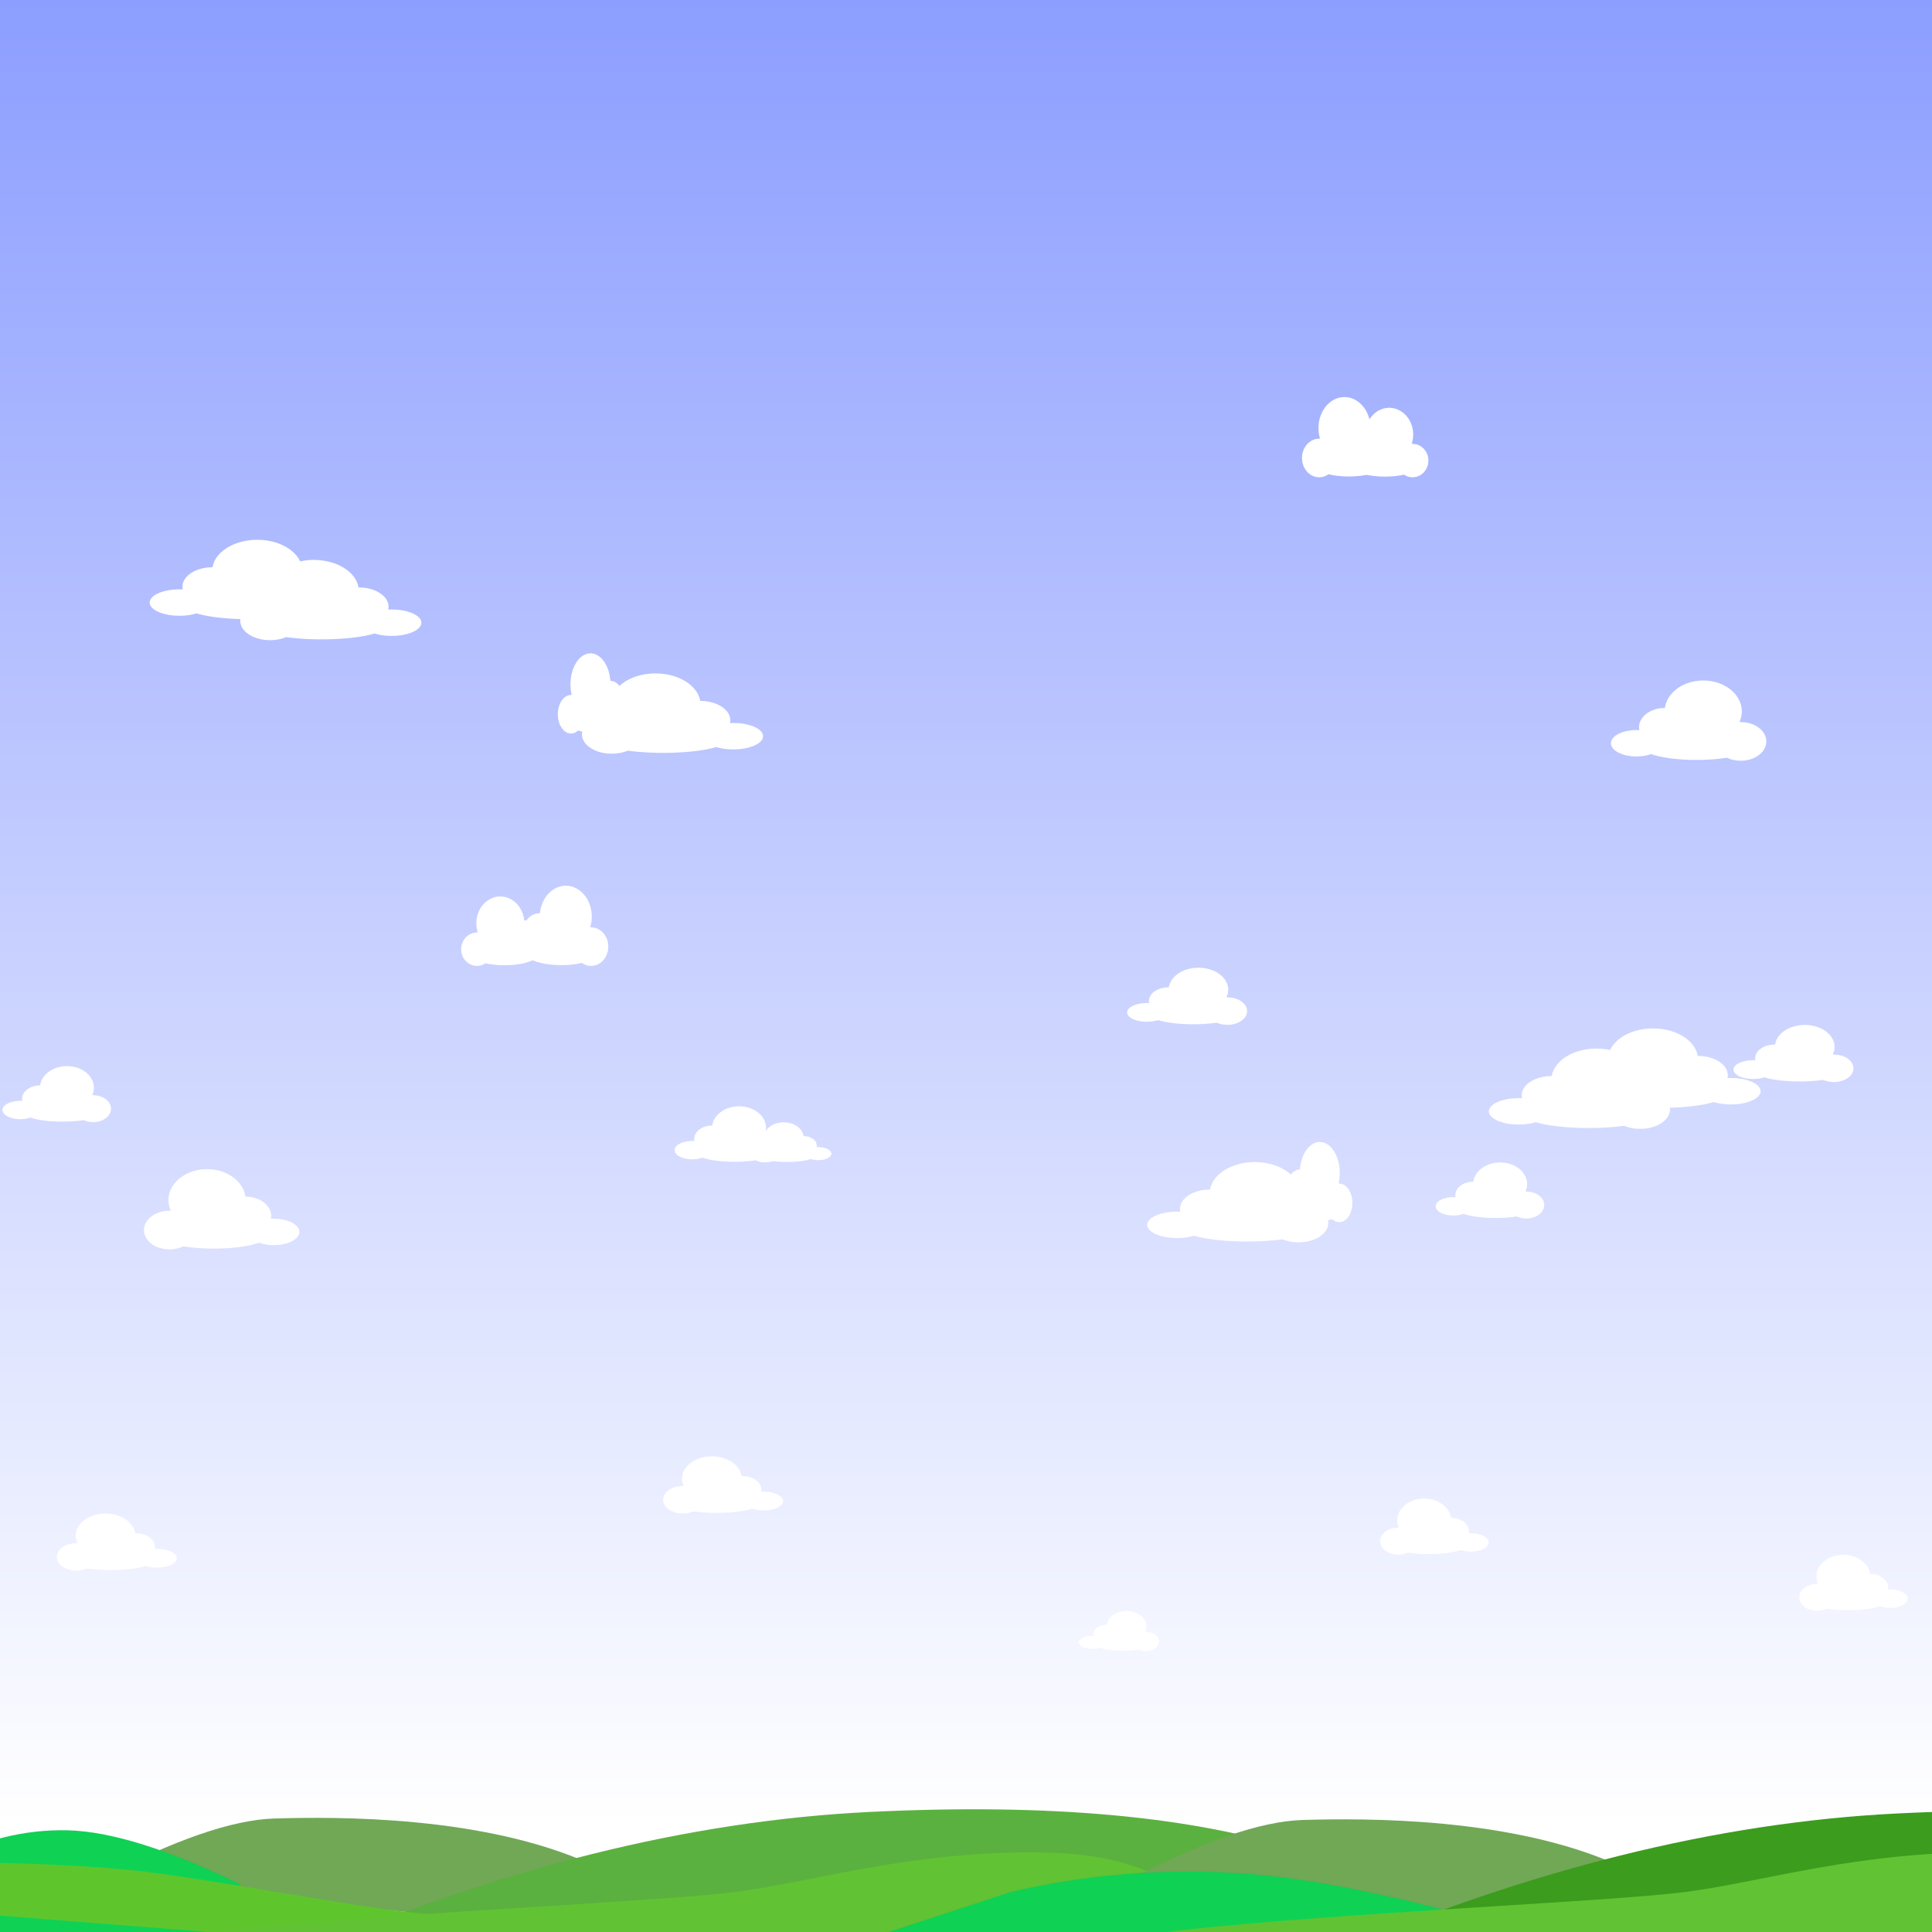 <?xml version="1.0" encoding="UTF-8" standalone="no"?>
<!DOCTYPE svg PUBLIC "-//W3C//DTD SVG 1.1//EN" "http://www.w3.org/Graphics/SVG/1.1/DTD/svg11.dtd">
<svg version="1.1" xmlns="http://www.w3.org/2000/svg" xmlns:xlink="http://www.w3.org/1999/xlink" preserveAspectRatio="xMidYMid meet" viewBox="0 0 640 640" width="640" height="640"><rect x="0" y="0" width="640" height="640" fill="#333333" stroke="none"/><defs><path d="M0 0L640 0L640 640L0 640L0 0Z" id="acDVHGiII5"></path><linearGradient id="gradientb1eXuZZUL" gradientUnits="userSpaceOnUse" x1="320" y1="0" x2="320" y2="604.75"><stop style="stop-color: #8c9eff;stop-opacity: 1" offset="0%"></stop><stop style="stop-color: #ffffff;stop-opacity: 1" offset="100%"></stop></linearGradient><path d="M175.88 637.81C212.61 634.88 219.19 628.1 195.6 617.46C160.23 601.49 111.9 601.77 90.92 602.4C76.94 602.82 57.64 609.5 33.01 622.44L175.88 637.81Z" id="b1KOYlsQnY"></path><path d="M-56.73 642.07L83.51 658.03L79.34 624.09C55.68 612.61 36.73 606.69 22.49 606.32C8.25 605.96 -5.92 609.47 -20.03 616.84L-56.73 642.07Z" id="bnwJTkwPN"></path><path d="M395.51 642.19L431.63 613.48C395.82 601.7 347.98 597.29 288.1 600.23C228.21 603.17 165.25 618.88 99.19 647.34L395.51 642.19Z" id="amixO4nOy"></path><path d="M-22.96 630.96C-24.27 629.58 -21.63 630.38 -15.04 633.39L182.55 648.89L184.17 632.07C172.91 634.13 160.45 634.93 146.79 634.45C126.3 633.74 68.65 621.92 42.21 619.38C24.58 617.69 3.02 616.88 -22.48 616.95L-21.43 606.04C-21.14 624.04 -21.65 632.34 -22.96 630.96Z" id="bn1m7Trjs"></path><path d="M228.6 657.09C91.59 649.24 40.89 643.35 76.49 639.43C129.89 633.54 218.13 630.02 243.71 626.75C269.3 623.48 302 612.93 346.04 613.67C375.4 614.16 395.26 623.72 405.62 642.37L228.6 657.09Z" id="hehl9x8y2"></path><path d="M516.52 638.3C553.25 635.38 559.82 628.59 536.24 617.95C500.87 601.98 452.53 602.27 431.56 602.89C417.57 603.31 398.27 609.99 373.64 622.93L516.52 638.3Z" id="a4ifZU8lme"></path><path d="M269.62 648.1L533.15 680.05L521.56 645.15C476.11 630.84 440.08 622.7 413.46 620.74C386.84 618.77 360.78 620.73 335.29 626.63L269.62 648.1Z" id="b2tet5xvT8"></path><path d="M736.15 642.68L772.26 613.97C736.46 602.19 688.61 597.78 628.73 600.72C568.85 603.67 505.88 619.37 439.82 647.83L736.15 642.68Z" id="a1UPRXrfCy"></path><path d="M543.13 657.09C406.12 649.24 355.41 643.35 391.01 639.43C444.41 633.54 532.66 630.02 558.24 626.75C583.82 623.48 616.52 612.93 660.56 613.67C689.92 614.16 709.78 623.72 720.14 642.37L543.13 657.09Z" id="a5rgowpzzs"></path><path d="M38.07 501.75L39.49 502.19L40.79 502.79L41.94 503.52L42.93 504.37L43.74 505.33L44.34 506.37L44.71 507.5L44.75 507.87L44.84 507.86L46.34 507.98L47.72 508.33L48.94 508.86L49.95 509.57L50.73 510.42L51.22 511.38L51.39 512.43L51.28 513.12L52.05 513.07L53.79 513.18L55.36 513.49L56.68 513.98L57.71 514.61L58.37 515.36L58.6 516.19L58.37 517.02L57.71 517.77L56.68 518.4L55.36 518.89L53.79 519.2L52.05 519.32L50.31 519.2L48.74 518.89L48.32 518.73L47.25 519.05L45.87 519.36L44.3 519.62L42.57 519.83L40.71 519.99L38.73 520.09L36.65 520.12L34.58 520.09L32.6 519.99L30.74 519.83L29.01 519.62L28.83 519.59L28.22 519.86L26.84 520.21L25.34 520.33L23.83 520.21L22.45 519.86L21.24 519.32L20.22 518.62L19.45 517.77L18.95 516.8L18.78 515.76L18.95 514.71L19.45 513.75L20.22 512.9L21.24 512.19L22.45 511.65L23.83 511.31L25.34 511.19L25.69 511.22L25.56 510.99L25.19 509.87L25.06 508.68L25.19 507.5L25.56 506.37L26.16 505.33L26.97 504.37L27.96 503.52L29.11 502.79L30.41 502.19L31.82 501.75L33.35 501.47L34.95 501.38L36.55 501.47L38.07 501.75Z" id="acmhyNZfHV"></path><path d="M238.93 482.8L240.34 483.24L241.64 483.84L242.79 484.57L243.78 485.42L244.59 486.38L245.19 487.42L245.56 488.55L245.6 488.92L245.69 488.91L247.19 489.03L248.57 489.37L249.79 489.91L250.8 490.62L251.58 491.47L252.07 492.43L252.25 493.48L252.13 494.17L252.9 494.12L254.64 494.23L256.21 494.54L257.53 495.03L258.56 495.66L259.22 496.41L259.45 497.24L259.22 498.07L258.56 498.82L257.53 499.45L256.21 499.94L254.64 500.25L252.9 500.36L251.16 500.25L249.59 499.94L249.17 499.78L248.1 500.1L246.72 500.41L245.15 500.67L243.42 500.88L241.56 501.04L239.58 501.14L237.51 501.17L235.43 501.14L233.45 501.04L231.59 500.88L229.86 500.67L229.68 500.64L229.07 500.91L227.69 501.26L226.19 501.38L224.68 501.26L223.3 500.91L222.09 500.37L221.07 499.66L220.3 498.82L219.81 497.85L219.63 496.81L219.81 495.76L220.3 494.8L221.07 493.95L222.09 493.24L223.3 492.7L224.68 492.36L226.19 492.24L226.54 492.27L226.41 492.04L226.04 490.92L225.91 489.73L226.04 488.55L226.41 487.42L227.01 486.38L227.82 485.42L228.81 484.57L229.96 483.84L231.26 483.24L232.68 482.8L234.2 482.52L235.8 482.43L237.4 482.52L238.93 482.8Z" id="gXVMufbcZ"></path><path d="M71.52 387.56L72.9 387.89L74.21 388.33L75.44 388.89L76.59 389.54L77.63 390.29L78.57 391.13L79.39 392.05L80.08 393.04L80.64 394.09L81.04 395.19L81.3 396.35L81.3 396.4L81.38 396.39L82.91 396.49L84.34 396.79L85.66 397.27L86.84 397.9L87.87 398.67L88.7 399.57L89.33 400.57L89.73 401.65L89.86 402.81L89.75 403.75L90.71 403.7L92.42 403.79L94.01 404.05L95.45 404.45L96.71 404.99L97.74 405.64L98.52 406.38L99.02 407.2L99.19 408.09L99.02 408.97L98.52 409.8L97.74 410.54L96.71 411.19L95.45 411.73L94.01 412.13L92.42 412.39L90.71 412.48L89 412.39L87.41 412.13L85.97 411.73L85.84 411.67L85.45 411.81L84.28 412.16L82.96 412.48L81.52 412.76L79.96 413.01L78.29 413.22L76.53 413.39L74.69 413.51L72.77 413.59L70.79 413.61L68.81 413.59L66.9 413.51L65.05 413.39L63.29 413.22L61.62 413.01L60.71 412.87L60.42 413.02L59.1 413.49L57.67 413.79L56.15 413.9L54.62 413.79L53.19 413.49L51.87 413.02L50.68 412.39L49.66 411.61L48.82 410.72L48.2 409.72L47.8 408.63L47.67 407.48L47.8 406.33L48.2 405.24L48.82 404.24L49.66 403.35L50.68 402.57L51.87 401.94L53.19 401.47L54.62 401.17L56.15 401.06L56.58 401.09L56.53 401L56.13 399.9L55.87 398.74L55.79 397.55L55.87 396.35L56.13 395.19L56.53 394.09L57.09 393.04L57.78 392.05L58.6 391.13L59.54 390.29L60.58 389.54L61.73 388.89L62.96 388.33L64.27 387.89L65.65 387.56L67.09 387.36L68.59 387.29L70.08 387.36L71.52 387.56Z" id="aCHhF49z"></path><path d="M418.86 385.18L420.37 385.47L421.81 385.86L423.18 386.35L424.46 386.93L425.65 387.59L426.73 388.33L427.69 389.15L428.53 390.03L429.24 390.97L429.81 391.96L430.23 393.01L430.48 394.09L430.57 395.21L430.48 396.32L430.23 397.4L429.81 398.45L429.64 398.75L430.15 398.72L431.75 398.81L433.27 399.05L434.69 399.44L435.99 399.96L437.14 400.6L438.13 401.35L438.93 402.19L439.53 403.11L439.9 404.1L440.03 405.14L439.9 406.18L439.53 407.17L438.93 408.09L438.13 408.93L437.14 409.68L435.99 410.32L434.69 410.84L433.27 411.23L431.75 411.47L430.15 411.56L428.55 411.47L427.03 411.23L425.61 410.84L424.84 410.53L424.32 410.6L422.64 410.8L420.88 410.96L419.03 411.1L417.11 411.19L415.13 411.25L413.09 411.27L411.05 411.25L409.07 411.19L407.15 411.1L405.3 410.96L403.53 410.8L401.86 410.6L400.28 410.38L398.81 410.12L397.46 409.84L396.23 409.54L395.53 409.33L394.86 409.54L393.33 409.86L391.65 410.06L389.88 410.14L388.1 410.06L386.43 409.86L384.89 409.54L383.51 409.1L382.32 408.57L381.35 407.96L380.62 407.28L380.16 406.54L380 405.75L380.16 404.96L380.62 404.22L381.35 403.53L382.32 402.92L383.51 402.39L384.89 401.96L386.43 401.64L388.1 401.43L389.88 401.36L390.98 401.41L390.87 400.47L391 399.43L391.37 398.44L391.97 397.52L392.77 396.68L393.76 395.93L394.91 395.29L396.21 394.77L397.63 394.38L399.15 394.13L400.75 394.05L400.84 394.06L401.09 393.01L401.51 391.96L402.08 390.97L402.78 390.03L403.63 389.15L404.59 388.33L405.67 387.59L406.85 386.93L408.14 386.35L409.5 385.86L410.95 385.47L412.46 385.18L414.03 385.01L415.66 384.95L417.28 385.01L418.86 385.18Z" id="aadtDfsH3"></path><path d="M189.92 293.83L191.06 294.35L192.12 295.04L193.08 295.91L193.93 296.92L194.66 298.07L195.25 299.33L195.68 300.69L195.96 302.13L196.05 303.65L195.96 305.16L195.68 306.61L195.49 307.21L195.81 307.17L197.12 307.34L198.32 307.82L199.38 308.58L200.26 309.57L200.94 310.76L201.37 312.11L201.52 313.58L201.37 315.05L200.94 316.4L200.26 317.6L199.38 318.59L198.32 319.35L197.12 319.83L195.81 320L194.5 319.83L193.3 319.35L192.76 318.97L192.61 319.01L191.1 319.31L189.48 319.53L187.75 319.67L185.94 319.71L184.14 319.67L182.41 319.53L180.79 319.31L179.28 319.01L177.92 318.64L176.71 318.21L175.78 317.76L175.41 317.98L174.05 318.42L172.53 318.58L171.01 318.42L169.65 317.98L168.49 317.29L167.6 316.41L167.02 315.36L166.82 314.19L167.02 313.03L167.6 311.98L168.49 311.09L169.65 310.4L171.01 309.96L172.53 309.8L173.2 309.87L173.1 308.91L173.25 307.44L173.68 306.09L174.36 304.9L175.24 303.91L176.3 303.15L177.5 302.66L178.81 302.49L178.88 302.5L178.9 302.13L179.18 300.69L179.61 299.33L180.2 298.07L180.93 296.92L181.78 295.91L182.74 295.04L183.8 294.35L184.94 293.83L186.16 293.5L187.43 293.39L188.7 293.5L189.92 293.83Z" id="b13c30Cmwe"></path><path d="M439.29 378.8L440.24 379.43L441.11 380.26L441.88 381.29L442.54 382.48L443.08 383.83L443.49 385.3L443.74 386.88L443.82 388.54L443.74 390.2L443.49 391.78L443.4 392.1L443.64 392.06L444.81 392.29L445.86 392.93L446.75 393.94L447.43 395.24L447.88 396.77L448.03 398.47L447.88 400.18L447.43 401.71L446.75 403.01L445.86 404.01L444.81 404.66L443.64 404.89L442.47 404.66L441.42 404.01L441.29 403.86L439.71 404.26L437.95 404.51L436.05 404.6L434.15 404.51L432.39 404.26L430.79 403.85L429.39 403.32L428.24 402.67L428.24 402.67L427.11 403.24L425.73 403.47L424.34 403.24L423.13 402.62L422.18 401.67L421.56 400.47L421.33 399.08L421.56 397.7L422.18 396.49L423.13 395.54L424.34 394.92L425.73 394.69L426.26 394.78L426.17 393.8L426.32 392.1L426.77 390.56L427.45 389.26L428.34 388.26L429.39 387.61L430.56 387.38L430.62 387.4L430.65 386.88L430.9 385.3L431.3 383.83L431.84 382.48L432.5 381.29L433.28 380.26L434.15 379.43L435.1 378.8L436.12 378.41L437.19 378.28L438.27 378.41L439.29 378.8Z" id="l1CTl0wDcv"></path><path d="M532.05 347.58L533.56 347.87L535.01 348.26L536.37 348.75L537.65 349.32L538.84 349.99L539.92 350.73L540.88 351.55L541.72 352.43L542.43 353.37L543 354.36L543.42 355.4L543.67 356.49L543.76 357.6L543.67 358.72L543.42 359.8L543 360.84L542.83 361.15L543.34 361.12L544.95 361.2L546.47 361.45L547.88 361.84L549.18 362.36L550.33 363L551.32 363.75L552.12 364.59L552.72 365.51L553.1 366.5L553.22 367.54L553.1 368.58L552.72 369.56L552.12 370.48L551.32 371.33L550.33 372.07L549.18 372.71L547.88 373.24L546.47 373.63L544.95 373.87L543.34 373.95L541.74 373.87L540.22 373.63L538.81 373.24L538.03 372.93L537.51 373L535.83 373.2L534.07 373.36L532.22 373.49L530.3 373.59L528.32 373.65L526.28 373.67L524.24 373.65L522.26 373.59L520.34 373.49L518.49 373.36L516.73 373.2L515.05 373L513.47 372.77L512 372.52L510.65 372.24L509.43 371.93L508.72 371.72L508.06 371.93L506.52 372.26L504.85 372.46L503.07 372.53L501.3 372.46L499.62 372.26L498.09 371.93L496.71 371.5L495.51 370.97L494.54 370.36L493.81 369.68L493.35 368.93L493.19 368.15L493.35 367.36L493.81 366.61L494.54 365.93L495.51 365.32L496.71 364.79L498.09 364.36L499.62 364.03L501.3 363.83L503.07 363.76L504.18 363.8L504.06 362.86L504.19 361.82L504.56 360.84L505.16 359.92L505.97 359.08L506.95 358.33L508.11 357.69L509.4 357.16L510.82 356.78L512.34 356.53L513.94 356.45L514.03 356.45L514.28 355.4L514.7 354.36L515.27 353.37L515.98 352.43L516.82 351.55L517.78 350.73L518.86 349.99L520.05 349.32L521.33 348.75L522.69 348.26L524.14 347.87L525.65 347.58L527.23 347.4L528.85 347.34L530.47 347.4L532.05 347.58Z" id="a1wpzfCNSF"></path><path d="M550.78 340.91L552.29 341.2L553.74 341.59L555.11 342.08L556.39 342.66L557.57 343.32L558.65 344.06L559.61 344.88L560.46 345.76L561.17 346.7L561.73 347.69L562.15 348.74L562.4 349.79L562.49 349.78L564.1 349.87L565.62 350.11L567.03 350.5L568.33 351.02L569.48 351.66L570.47 352.41L571.27 353.25L571.87 354.17L572.24 355.16L572.37 356.2L572.26 357.14L573.36 357.09L575.14 357.16L576.81 357.37L578.35 357.69L579.73 358.12L580.92 358.65L581.89 359.26L582.62 359.95L583.08 360.69L583.24 361.48L583.08 362.27L582.62 363.01L581.89 363.69L580.92 364.3L579.73 364.83L578.35 365.27L576.81 365.59L575.14 365.8L573.36 365.87L571.59 365.8L569.92 365.59L568.38 365.27L567.71 365.06L567.01 365.27L565.78 365.57L564.43 365.85L562.96 366.11L561.38 366.33L559.71 366.53L557.94 366.69L556.09 366.83L554.17 366.92L552.19 366.98L550.15 367L548.11 366.98L546.13 366.92L544.21 366.83L542.36 366.69L540.6 366.53L538.92 366.33L538.4 366.26L537.63 366.57L536.21 366.96L534.69 367.2L533.09 367.29L531.49 367.2L529.97 366.96L528.55 366.57L527.25 366.05L526.1 365.41L525.11 364.66L524.31 363.82L523.71 362.9L523.34 361.91L523.21 360.87L523.34 359.83L523.71 358.84L524.31 357.92L525.11 357.08L526.1 356.33L527.25 355.69L528.55 355.17L529.97 354.78L531.49 354.54L533.09 354.45L533.61 354.48L533.43 354.18L533.02 353.14L532.76 352.05L532.67 350.94L532.76 349.82L533.02 348.74L533.43 347.69L534 346.7L534.71 345.76L535.55 344.88L536.51 344.06L537.59 343.32L538.78 342.66L540.06 342.08L541.43 341.59L542.87 341.2L544.39 340.91L545.96 340.74L547.58 340.68L549.21 340.74L550.78 340.91Z" id="gEmcSYDIH"></path><path d="M613.46 515.39L614.74 515.82L615.91 516.41L616.96 517.13L617.85 517.96L618.58 518.9L619.12 519.93L619.46 521.03L619.5 521.4L619.58 521.39L621.16 521.55L622.57 522L623.77 522.7L624.7 523.61L625.3 524.68L625.51 525.88L625.39 526.56L626.1 526.5L627.98 526.66L629.6 527.09L630.89 527.76L631.73 528.6L632.03 529.57L631.73 530.54L630.89 531.38L629.6 532.05L627.98 532.48L626.1 532.64L624.23 532.48L622.7 532.07L622.43 532.18L621.16 532.53L619.67 532.84L618.01 533.09L616.19 533.28L614.23 533.39L612.17 533.43L610.11 533.39L608.16 533.28L606.33 533.09L605.11 532.91L604.92 533.02L603.5 533.47L601.93 533.63L600.35 533.47L598.94 533.02L597.74 532.32L596.81 531.41L596.21 530.34L596 529.14L596.21 527.95L596.81 526.88L597.74 525.97L598.94 525.27L600.35 524.82L601.93 524.66L602.26 524.69L602.14 524.46L601.8 523.36L601.68 522.2L601.8 521.03L602.14 519.93L602.68 518.9L603.41 517.96L604.3 517.13L605.34 516.41L606.52 515.82L607.8 515.39L609.18 515.12L610.63 515.02L612.08 515.12L613.46 515.39Z" id="a4ItU47yA"></path><path d="M168.25 297.4L169.39 297.94L170.43 298.66L171.36 299.55L172.16 300.59L172.8 301.75L173.29 303.03L173.59 304.39L173.62 304.84L173.69 304.83L175.09 305.03L176.35 305.59L177.42 306.46L178.24 307.59L178.78 308.92L178.96 310.39L178.86 311.24L179.49 311.17L181.16 311.36L182.6 311.9L183.75 312.72L184.49 313.77L184.76 314.97L184.49 316.17L183.75 317.21L182.6 318.04L181.16 318.58L179.49 318.77L177.83 318.58L176.46 318.07L176.22 318.2L175.09 318.64L173.78 319.02L172.3 319.33L170.68 319.56L168.94 319.7L167.11 319.75L165.28 319.7L163.54 319.56L161.92 319.33L160.83 319.1L160.66 319.24L159.4 319.8L158 320L156.6 319.8L155.34 319.24L154.27 318.37L153.45 317.25L152.92 315.92L152.73 314.44L152.92 312.96L153.45 311.64L154.27 310.51L155.34 309.64L156.6 309.08L158 308.88L158.29 308.92L158.18 308.64L157.88 307.27L157.78 305.83L157.88 304.39L158.18 303.03L158.67 301.75L159.31 300.59L160.11 299.55L161.04 298.66L162.08 297.94L163.22 297.4L164.45 297.06L165.74 296.95L167.03 297.06L168.25 297.4Z" id="b17Vq43xW8"></path><path d="M376.11 534.15L377.34 534.76L378.37 535.55L379.15 536.51L379.65 537.59L379.82 538.76L379.65 539.94L379.36 540.56L379.64 540.52L381.35 540.77L382.75 541.46L383.69 542.48L384.03 543.73L383.69 544.98L382.75 546L381.35 546.68L379.64 546.94L377.93 546.68L377.37 546.41L377.31 546.42L375.71 546.62L373.95 546.75L372.05 546.79L370.15 546.75L368.39 546.62L366.79 546.42L365.39 546.15L364.24 545.83L364.19 545.8L363.44 546.05L361.73 546.23L360.02 546.05L358.62 545.58L357.68 544.89L357.33 544.03L357.68 543.18L358.62 542.48L360.02 542.01L361.73 541.84L362.31 541.9L362.17 541.39L362.51 540.14L363.45 539.12L364.85 538.44L366.56 538.18L366.64 538.2L366.74 537.59L367.23 536.51L368.02 535.55L369.05 534.76L370.28 534.15L371.67 533.77L373.19 533.63L374.71 533.77L376.11 534.15Z" id="a1Gp3fy97Y"></path><path d="M474.61 496.78L475.9 497.22L477.07 497.8L478.11 498.52L479.01 499.35L479.74 500.29L480.28 501.32L480.62 502.43L480.66 502.79L480.74 502.78L482.31 502.94L483.73 503.39L484.93 504.1L485.86 505L486.45 506.08L486.67 507.27L486.55 507.95L487.26 507.89L489.13 508.05L490.76 508.49L492.05 509.15L492.89 509.99L493.19 510.96L492.89 511.93L492.05 512.77L490.76 513.44L489.13 513.87L487.26 514.03L485.39 513.87L483.85 513.46L483.58 513.57L482.31 513.92L480.83 514.23L479.17 514.48L477.34 514.67L475.39 514.78L473.33 514.82L471.27 514.78L469.31 514.67L467.49 514.48L466.27 514.3L466.08 514.41L464.66 514.86L463.09 515.02L461.51 514.86L460.09 514.41L458.89 513.71L457.97 512.8L457.37 511.73L457.15 510.54L457.37 509.34L457.97 508.27L458.89 507.36L460.09 506.66L461.51 506.21L463.09 506.05L463.41 506.08L463.29 505.85L462.95 504.75L462.84 503.59L462.95 502.43L463.29 501.32L463.83 500.29L464.56 499.35L465.46 498.52L466.5 497.8L467.67 497.22L468.96 496.78L470.33 496.51L471.79 496.41L473.24 496.51L474.61 496.78Z" id="g1YghPWbCF"></path><path d="M673.46 575.39L674.74 575.82L675.91 576.41L676.96 577.13L677.85 577.96L678.58 578.9L679.12 579.93L679.46 581.03L679.5 581.4L679.58 581.39L681.16 581.55L682.57 582L683.77 582.7L684.7 583.61L685.3 584.68L685.51 585.88L685.39 586.56L686.1 586.5L687.98 586.66L689.6 587.09L690.89 587.76L691.73 588.6L692.03 589.57L691.73 590.54L690.89 591.38L689.6 592.05L687.98 592.48L686.1 592.64L684.23 592.48L682.7 592.07L682.43 592.18L681.16 592.53L679.67 592.84L678.01 593.09L676.19 593.28L674.23 593.39L672.17 593.43L670.11 593.39L668.16 593.28L666.33 593.09L665.11 592.91L664.92 593.02L663.5 593.47L661.93 593.63L660.35 593.47L658.94 593.02L657.74 592.32L656.81 591.41L656.21 590.34L656 589.14L656.21 587.95L656.81 586.88L657.74 585.97L658.94 585.27L660.35 584.82L661.93 584.66L662.26 584.69L662.14 584.46L661.8 583.36L661.68 582.2L661.8 581.03L662.14 579.93L662.68 578.9L663.41 577.96L664.3 577.13L665.34 576.41L666.52 575.82L667.8 575.39L669.18 575.12L670.63 575.02L672.08 575.12L673.46 575.39Z" id="cKnPPVW2v"></path><path d="M166.57 -549.69L171.56 -549.25L176.49 -548.64L181.36 -547.86L186.15 -546.92L190.88 -545.82L195.52 -544.56L200.09 -543.15L204.57 -541.59L208.97 -539.89L213.27 -538.04L217.48 -536.05L221.59 -533.93L225.59 -531.68L229.49 -529.29L233.27 -526.79L236.94 -524.16L240.48 -521.41L243.91 -518.55L247.2 -515.57L250.36 -512.49L253.39 -509.31L256.28 -506.02L259.02 -502.63L261.61 -499.16L264.06 -495.59L266.34 -491.93L268.47 -488.19L270.43 -484.38L272.23 -480.48L273.85 -476.51L275.3 -472.47L276.56 -468.37L277.65 -464.2L278.54 -459.98L279.25 -455.69L279.75 -451.36L280.06 -446.98L280.16 -442.55L280.06 -438.12L279.75 -433.74L279.25 -429.4L278.54 -425.12L277.65 -420.89L276.56 -416.73L275.3 -412.62L273.85 -408.59L272.63 -405.59L273.32 -405.62L276.7 -405.68L280.08 -405.62L283.42 -405.46L286.73 -405.18L289.99 -404.8L293.22 -404.31L296.39 -403.72L299.52 -403.04L302.6 -402.25L305.63 -401.37L308.6 -400.39L311.51 -399.33L314.37 -398.17L317.15 -396.93L319.87 -395.6L322.53 -394.19L325.11 -392.7L327.62 -391.13L330.05 -389.49L332.4 -387.77L334.66 -385.98L336.85 -384.12L338.94 -382.19L340.95 -380.2L342.86 -378.14L344.68 -376.02L346.4 -373.85L348.02 -371.62L349.53 -369.33L350.94 -366.99L352.24 -364.6L353.43 -362.16L354.51 -359.68L355.46 -357.16L356.3 -354.59L357.02 -351.98L357.61 -349.34L358.08 -346.66L358.42 -343.95L358.62 -341.21L358.69 -338.44L358.62 -335.67L358.42 -332.93L358.08 -330.22L357.61 -327.54L357.02 -324.89L356.3 -322.29L355.46 -319.72L354.51 -317.19L353.43 -314.71L352.24 -312.28L350.94 -309.89L349.53 -307.55L348.02 -305.26L346.4 -303.03L344.68 -300.85L342.86 -298.74L340.95 -296.68L338.94 -294.69L336.85 -292.76L334.66 -290.9L332.4 -289.11L330.05 -287.39L327.62 -285.75L325.11 -284.18L322.53 -282.69L319.87 -281.28L317.15 -279.95L314.37 -278.71L311.51 -277.55L308.6 -276.48L305.63 -275.51L302.6 -274.63L299.52 -273.84L296.39 -273.15L293.22 -272.56L289.99 -272.08L286.73 -271.7L283.42 -271.42L280.08 -271.25L276.7 -271.2L273.32 -271.25L269.98 -271.42L266.68 -271.7L263.41 -272.08L260.19 -272.56L257.01 -273.15L253.88 -273.84L250.8 -274.63L247.77 -275.51L244.8 -276.48L241.89 -277.55L239.04 -278.71L236.25 -279.95L233.53 -281.28L232.38 -281.89L227.61 -281.08L221.78 -280.17L215.8 -279.32L209.69 -278.53L203.45 -277.8L197.09 -277.13L190.6 -276.53L184.01 -275.99L177.3 -275.52L170.49 -275.12L163.58 -274.79L156.59 -274.53L149.5 -274.34L142.34 -274.22L135.11 -274.19L127.87 -274.22L120.71 -274.34L113.62 -274.53L106.63 -274.79L99.72 -275.12L92.91 -275.52L86.21 -275.99L79.61 -276.53L73.12 -277.13L66.76 -277.8L60.52 -278.53L54.41 -279.32L48.43 -280.17L42.6 -281.08L36.92 -282.04L31.39 -283.06L26.02 -284.13L20.81 -285.26L15.77 -286.43L10.92 -287.66L6.24 -288.93L1.75 -290.25L-2.55 -291.61L-6.65 -293.02L-10.43 -294.42L-11.65 -293.94L-14.31 -292.98L-17.03 -292.07L-19.82 -291.22L-22.67 -290.43L-25.58 -289.7L-28.55 -289.03L-31.58 -288.43L-34.66 -287.89L-37.79 -287.42L-40.97 -287.02L-44.19 -286.69L-47.45 -286.43L-50.76 -286.24L-54.1 -286.12L-57.48 -286.09L-60.86 -286.12L-64.2 -286.24L-67.51 -286.43L-70.77 -286.69L-73.99 -287.02L-77.17 -287.42L-80.3 -287.89L-83.38 -288.43L-86.41 -289.03L-89.38 -289.7L-92.29 -290.43L-95.14 -291.22L-97.93 -292.07L-100.65 -292.98L-103.31 -293.94L-105.89 -294.96L-108.39 -296.03L-110.82 -297.16L-113.17 -298.33L-115.44 -299.56L-117.63 -300.83L-119.72 -302.15L-121.73 -303.51L-123.64 -304.92L-125.46 -306.36L-127.18 -307.85L-128.8 -309.38L-130.31 -310.94L-131.72 -312.54L-133.02 -314.17L-134.21 -315.84L-135.28 -317.54L-136.24 -319.26L-137.08 -321.02L-137.8 -322.8L-138.39 -324.61L-138.86 -326.44L-139.2 -328.29L-139.4 -330.17L-139.47 -332.06L-139.4 -333.96L-139.2 -335.83L-138.86 -337.68L-138.39 -339.52L-137.8 -341.32L-137.08 -343.11L-136.24 -344.86L-135.28 -346.59L-134.21 -348.29L-133.02 -349.95L-131.72 -351.59L-130.31 -353.18L-128.8 -354.75L-127.18 -356.27L-125.46 -357.76L-123.64 -359.21L-121.73 -360.61L-119.72 -361.98L-117.63 -363.3L-115.44 -364.57L-113.17 -365.79L-110.82 -366.97L-108.39 -368.09L-105.89 -369.16L-103.31 -370.18L-100.65 -371.15L-97.93 -372.05L-95.14 -372.9L-92.29 -373.69L-89.38 -374.42L-86.41 -375.09L-83.38 -375.69L-80.3 -376.23L-77.17 -376.7L-73.99 -377.1L-70.77 -377.44L-67.51 -377.7L-64.2 -377.89L-60.86 -378L-57.48 -378.04L-54.1 -378L-50.76 -377.89L-48.43 -377.75L-48.68 -379.18L-49.01 -381.89L-49.22 -384.63L-49.29 -387.4L-49.22 -390.17L-49.01 -392.92L-48.68 -395.63L-48.21 -398.3L-47.62 -400.95L-46.9 -403.55L-46.06 -406.12L-45.1 -408.65L-44.03 -411.13L-42.84 -413.57L-41.54 -415.96L-40.13 -418.29L-38.61 -420.58L-36.99 -422.81L-35.27 -424.99L-33.46 -427.11L-31.54 -429.16L-29.54 -431.15L-27.44 -433.08L-25.26 -434.94L-22.99 -436.73L-20.64 -438.45L-18.21 -440.1L-15.71 -441.66L-13.12 -443.15L-10.47 -444.57L-7.75 -445.89L-4.96 -447.14L-2.11 -448.29L0.8 -449.36L3.77 -450.33L6.8 -451.21L9.88 -452L13.01 -452.69L16.19 -453.28L19.41 -453.76L22.68 -454.15L25.98 -454.42L29.32 -454.59L32.7 -454.65L33.49 -454.63L33.62 -455.69L34.32 -459.98L35.22 -464.2L36.3 -468.37L37.57 -472.47L39.01 -476.51L40.64 -480.48L42.43 -484.38L44.39 -488.19L46.52 -491.93L48.81 -495.59L51.25 -499.16L53.85 -502.63L56.59 -506.02L59.47 -509.31L62.5 -512.49L65.66 -515.57L68.96 -518.55L72.38 -521.41L75.93 -524.16L79.6 -526.79L83.38 -529.29L87.27 -531.68L91.28 -533.93L95.38 -536.05L99.59 -538.04L103.89 -539.89L108.29 -541.59L112.77 -543.15L117.34 -544.56L121.99 -545.82L126.71 -546.92L131.51 -547.86L136.37 -548.64L141.3 -549.25L146.29 -549.69L151.34 -549.96L156.43 -550.05L161.53 -549.96L166.57 -549.69Z" id="b2nAcwCkF"></path><path d="M600.97 339.88L602.39 340.32L603.69 340.91L604.84 341.65L605.83 342.5L606.63 343.45L607.23 344.5L607.61 345.63L607.74 346.81L607.61 347.99L607.23 349.12L607.11 349.34L607.46 349.32L608.96 349.44L610.34 349.78L611.56 350.32L612.58 351.03L613.35 351.88L613.84 352.84L614.02 353.89L613.84 354.93L613.35 355.89L612.58 356.74L611.56 357.45L610.34 357.99L608.96 358.33L607.46 358.46L605.96 358.33L604.58 357.99L603.97 357.72L603.79 357.75L602.06 357.96L600.2 358.12L598.22 358.22L596.14 358.25L594.07 358.22L592.09 358.12L590.23 357.96L588.5 357.75L586.93 357.49L585.55 357.18L584.48 356.86L584.05 357.02L582.49 357.33L580.75 357.44L579.01 357.33L577.44 357.02L576.11 356.53L575.09 355.9L574.43 355.15L574.19 354.32L574.43 353.49L575.09 352.74L576.11 352.11L577.44 351.62L579.01 351.31L580.75 351.19L581.52 351.24L581.4 350.56L581.58 349.51L582.07 348.55L582.84 347.7L583.86 346.99L585.08 346.45L586.45 346.11L587.96 345.99L588.05 346L588.09 345.63L588.46 344.5L589.06 343.45L589.87 342.5L590.86 341.65L592.01 340.91L593.3 340.32L594.72 339.88L596.24 339.6L597.85 339.5L599.45 339.6L600.97 339.88Z" id="b1i7yXNzE0"></path><path d="M400.12 320.93L401.54 321.37L402.84 321.96L403.99 322.69L404.98 323.55L405.78 324.5L406.38 325.55L406.76 326.68L406.89 327.86L406.76 329.04L406.38 330.17L406.25 330.39L406.61 330.37L408.11 330.49L409.49 330.83L410.71 331.37L411.72 332.08L412.5 332.93L412.99 333.89L413.16 334.93L412.99 335.98L412.5 336.94L411.72 337.79L410.71 338.5L409.49 339.04L408.11 339.38L406.61 339.5L405.11 339.38L403.73 339.04L403.12 338.77L402.94 338.8L401.21 339.01L399.35 339.17L397.37 339.27L395.29 339.3L393.22 339.27L391.24 339.17L389.37 339.01L387.65 338.8L386.08 338.53L384.7 338.23L383.63 337.91L383.2 338.07L381.64 338.38L379.9 338.49L378.16 338.38L376.59 338.07L375.26 337.58L374.24 336.94L373.58 336.2L373.34 335.37L373.58 334.54L374.24 333.79L375.26 333.16L376.59 332.67L378.16 332.36L379.9 332.24L380.67 332.29L380.55 331.61L380.72 330.56L381.22 329.6L381.99 328.75L383.01 328.04L384.22 327.5L385.6 327.16L387.11 327.04L387.2 327.05L387.24 326.68L387.61 325.55L388.21 324.5L389.02 323.55L390 322.69L391.16 321.96L392.45 321.37L393.87 320.93L395.39 320.65L397 320.55L398.6 320.65L400.12 320.93Z" id="b4QHJOQhOF"></path><path d="M567.14 225.69L568.53 226.01L569.84 226.46L571.07 227.01L572.21 227.67L573.26 228.42L574.2 229.26L575.02 230.18L575.71 231.16L576.26 232.22L576.67 233.32L576.92 234.48L577.01 235.67L576.92 236.87L576.67 238.02L576.26 239.13L576.22 239.22L576.65 239.19L578.17 239.29L579.61 239.59L580.93 240.07L582.11 240.7L583.14 241.47L583.97 242.37L584.6 243.37L584.99 244.45L585.13 245.61L584.99 246.76L584.6 247.85L583.97 248.85L583.14 249.74L582.11 250.51L580.93 251.15L579.61 251.62L578.17 251.92L576.65 252.02L575.13 251.92L573.69 251.62L572.37 251.15L572.09 251L571.17 251.14L569.51 251.35L567.75 251.52L565.9 251.64L563.98 251.71L562.01 251.74L560.03 251.71L558.11 251.64L556.27 251.52L554.5 251.35L552.84 251.14L551.28 250.89L549.84 250.61L548.52 250.29L547.34 249.94L546.96 249.8L546.83 249.85L545.39 250.26L543.8 250.51L542.09 250.6L540.38 250.51L538.79 250.26L537.35 249.85L536.09 249.32L535.06 248.67L534.27 247.92L533.78 247.1L533.61 246.22L533.78 245.33L534.27 244.51L535.06 243.76L536.09 243.11L537.35 242.58L538.79 242.17L540.38 241.92L542.09 241.83L543.05 241.88L542.93 240.94L543.07 239.78L543.47 238.7L544.09 237.7L544.93 236.8L545.95 236.03L547.14 235.4L548.46 234.92L549.89 234.62L551.41 234.52L551.5 234.52L551.5 234.48L551.75 233.32L552.16 232.22L552.72 231.16L553.41 230.18L554.23 229.26L555.16 228.42L556.21 227.67L557.35 227.01L558.59 226.46L559.9 226.01L561.28 225.69L562.72 225.48L564.21 225.42L565.7 225.48L567.14 225.69Z" id="h7hTJ7Irz"></path><path d="M220.34 223.31L221.85 223.6L223.29 223.99L224.66 224.48L225.94 225.06L227.13 225.72L228.21 226.46L229.17 227.28L230.01 228.16L230.72 229.1L231.29 230.09L231.71 231.13L231.96 232.18L232.05 232.18L233.65 232.26L235.17 232.51L236.59 232.9L237.88 233.42L239.04 234.06L240.02 234.81L240.83 235.65L241.43 236.57L241.8 237.55L241.93 238.59L241.81 239.53L242.92 239.49L244.69 239.56L246.36 239.76L247.9 240.09L249.28 240.52L250.47 241.05L251.45 241.66L252.18 242.35L252.64 243.09L252.8 243.88L252.64 244.66L252.18 245.41L251.45 246.09L250.47 246.7L249.28 247.23L247.9 247.66L246.36 247.99L244.69 248.19L242.92 248.26L241.14 248.19L239.47 247.99L237.93 247.66L237.27 247.45L236.56 247.67L235.34 247.97L233.98 248.25L232.52 248.5L230.94 248.73L229.26 248.93L227.5 249.09L225.65 249.22L223.73 249.32L221.75 249.38L219.71 249.4L217.67 249.38L215.69 249.32L213.77 249.22L211.92 249.09L210.15 248.93L208.48 248.73L207.96 248.66L207.18 248.97L205.77 249.36L204.25 249.6L202.64 249.68L201.04 249.6L199.52 249.36L198.11 248.97L196.81 248.44L195.66 247.8L194.67 247.06L193.87 246.21L193.27 245.29L192.89 244.31L192.76 243.27L192.89 242.23L193.27 241.24L193.87 240.32L194.67 239.48L195.66 238.73L196.81 238.09L198.11 237.57L199.52 237.18L201.04 236.93L202.64 236.85L203.16 236.88L202.99 236.57L202.57 235.53L202.31 234.45L202.23 233.33L202.31 232.22L202.57 231.13L202.99 230.09L203.56 229.1L204.26 228.16L205.11 227.28L206.07 226.46L207.15 225.72L208.33 225.06L209.61 224.48L210.98 223.99L212.43 223.6L213.94 223.31L215.51 223.14L217.14 223.07L218.76 223.14L220.34 223.31Z" id="a3idRUSXPF"></path><path d="M447.86 131.95L449 132.47L450.06 133.17L451.02 134.04L451.87 135.05L452.6 136.19L453.18 137.45L453.62 138.82L453.89 140.26L453.92 140.63L453.99 140.62L455.3 140.79L456.5 141.28L457.56 142.03L458.44 143.03L459.12 144.22L459.55 145.57L459.7 147.04L459.6 148L460.27 147.93L461.79 148.09L463.15 148.53L464.31 149.22L465.2 150.11L465.78 151.15L465.98 152.32L465.78 153.49L465.2 154.53L464.31 155.42L463.15 156.11L461.79 156.55L460.27 156.71L458.75 156.55L457.39 156.11L457.02 155.89L456.09 156.33L454.88 156.77L453.51 157.14L452.01 157.43L450.39 157.66L448.66 157.79L446.85 157.84L445.05 157.79L443.32 157.66L441.7 157.43L440.19 157.14L440.04 157.09L439.5 157.48L438.3 157.96L436.99 158.13L435.68 157.96L434.48 157.48L433.42 156.72L432.53 155.72L431.86 154.53L431.43 153.18L431.28 151.71L431.43 150.24L431.86 148.89L432.53 147.7L433.42 146.71L434.48 145.95L435.68 145.46L436.99 145.29L437.31 145.34L437.11 144.74L436.84 143.29L436.75 141.78L436.84 140.26L437.11 138.82L437.55 137.45L438.14 136.19L438.86 135.05L439.71 134.04L440.68 133.17L441.73 132.47L442.88 131.95L444.09 131.63L445.37 131.52L446.64 131.63L447.86 131.95Z" id="d45kmqPKmr"></path><path d="M197.7 216.93L198.65 217.55L199.52 218.39L200.29 219.41L200.96 220.61L201.5 221.95L201.9 223.43L202.15 225L202.18 225.52L202.24 225.51L203.4 225.74L204.45 226.39L205.34 227.39L206.03 228.69L206.47 230.22L206.63 231.93L206.54 232.91L207.07 232.82L208.46 233.05L209.67 233.67L210.62 234.62L211.24 235.82L211.47 237.21L211.24 238.6L210.62 239.8L209.67 240.75L208.46 241.37L207.07 241.6L205.68 241.37L204.56 240.79L204.55 240.8L203.4 241.45L202.01 241.98L200.41 242.39L198.64 242.64L196.75 242.73L194.85 242.64L193.08 242.39L191.51 241.99L191.38 242.14L190.33 242.79L189.16 243.02L187.99 242.79L186.94 242.14L186.05 241.14L185.36 239.84L184.92 238.31L184.76 236.6L184.92 234.9L185.36 233.36L186.05 232.06L186.94 231.06L187.99 230.41L189.16 230.18L189.4 230.23L189.31 229.91L189.06 228.33L188.97 226.67L189.06 225L189.31 223.43L189.71 221.95L190.25 220.61L190.92 219.41L191.69 218.39L192.56 217.55L193.51 216.93L194.53 216.54L195.6 216.41L196.68 216.54L197.7 216.93Z" id="eUvjaih9d"></path><path d="M107.14 185.71L108.66 186L110.1 186.39L111.47 186.87L112.75 187.45L113.94 188.12L115.01 188.86L115.98 189.67L116.82 190.55L117.53 191.49L118.1 192.49L118.51 193.53L118.76 194.58L118.86 194.58L120.46 194.66L121.98 194.9L123.4 195.29L124.69 195.81L125.84 196.46L126.83 197.2L127.64 198.04L128.23 198.96L128.61 199.95L128.74 200.99L128.62 201.93L129.73 201.89L131.5 201.96L133.17 202.16L134.71 202.48L136.09 202.92L137.28 203.45L138.26 204.06L138.99 204.74L139.45 205.48L139.61 206.27L139.45 207.06L138.99 207.8L138.26 208.49L137.28 209.1L136.09 209.63L134.71 210.06L133.17 210.39L131.5 210.59L129.73 210.66L127.95 210.59L126.28 210.39L124.74 210.06L124.08 209.85L123.37 210.06L122.14 210.37L120.79 210.65L119.32 210.9L117.75 211.13L116.07 211.32L114.3 211.49L112.46 211.62L110.54 211.72L108.55 211.78L106.52 211.8L104.48 211.78L102.5 211.72L100.58 211.62L98.73 211.49L96.96 211.32L95.29 211.13L94.77 211.05L93.99 211.36L92.57 211.75L91.05 212L89.45 212.08L87.85 212L86.33 211.75L84.91 211.36L83.62 210.84L82.47 210.2L81.48 209.45L80.68 208.61L80.08 207.69L79.7 206.7L79.57 205.66L79.7 204.62L80.08 203.64L80.68 202.72L81.48 201.88L82.47 201.13L83.62 200.49L84.91 199.96L86.33 199.58L87.85 199.33L89.45 199.25L89.97 199.28L89.8 198.97L89.38 197.93L89.12 196.85L89.04 195.73L89.12 194.61L89.38 193.53L89.8 192.49L90.36 191.49L91.07 190.55L91.91 189.67L92.88 188.86L93.96 188.12L95.14 187.45L96.42 186.87L97.79 186.39L99.24 186L100.75 185.71L102.32 185.53L103.95 185.47L105.57 185.53L107.14 185.71Z" id="aJCm7HpB9"></path><path d="M88.41 179.04L89.93 179.33L91.37 179.72L92.74 180.21L94.02 180.79L95.2 181.45L96.28 182.19L97.25 183.01L98.09 183.89L98.8 184.83L99.37 185.82L99.78 186.86L100.04 187.95L100.13 189.06L100.04 190.18L99.78 191.26L99.37 192.3L99.19 192.61L99.71 192.58L101.31 192.67L102.83 192.91L104.25 193.3L105.54 193.82L106.69 194.46L107.68 195.21L108.49 196.05L109.09 196.97L109.46 197.96L109.59 199L109.46 200.04L109.09 201.02L108.49 201.95L107.68 202.79L106.69 203.53L105.54 204.18L104.25 204.7L102.83 205.09L101.31 205.33L99.71 205.41L98.11 205.33L96.59 205.09L95.17 204.7L94.4 204.39L93.87 204.46L92.2 204.66L90.43 204.82L88.58 204.95L86.67 205.05L84.68 205.11L82.64 205.13L80.61 205.11L78.62 205.05L76.7 204.95L74.86 204.82L73.09 204.66L71.42 204.46L69.84 204.23L68.37 203.98L67.02 203.7L65.79 203.4L65.09 203.19L64.42 203.39L62.88 203.72L61.21 203.92L59.44 203.99L57.66 203.92L55.99 203.72L54.45 203.39L53.07 202.96L51.88 202.43L50.9 201.82L50.17 201.14L49.71 200.39L49.55 199.61L49.71 198.82L50.17 198.08L50.9 197.39L51.88 196.78L53.07 196.25L54.45 195.82L55.99 195.49L57.66 195.29L59.44 195.22L60.54 195.26L60.42 194.33L60.55 193.29L60.93 192.3L61.53 191.38L62.33 190.54L63.32 189.79L64.47 189.15L65.76 188.63L67.18 188.24L68.7 187.99L70.3 187.91L70.4 187.91L70.65 186.86L71.06 185.82L71.63 184.83L72.34 183.89L73.18 183.01L74.15 182.19L75.23 181.45L76.41 180.79L77.69 180.21L79.06 179.72L80.5 179.33L82.02 179.04L83.59 178.87L85.21 178.81L86.84 178.87L88.41 179.04Z" id="alcxTWDQT"></path><path d="M25 353.52L26.28 353.95L27.45 354.54L28.5 355.25L29.39 356.09L30.12 357.03L30.66 358.06L31 359.16L31.12 360.32L31 361.49L30.66 362.59L30.54 362.82L30.87 362.78L32.44 362.95L33.86 363.4L35.06 364.1L35.99 365.01L36.59 366.08L36.8 367.27L36.59 368.46L35.99 369.54L35.06 370.44L33.86 371.15L32.44 371.6L30.87 371.76L29.29 371.6L27.88 371.15L27.68 371.03L26.46 371.22L24.64 371.4L22.69 371.52L20.63 371.56L18.57 371.52L16.61 371.4L14.79 371.22L13.12 370.97L11.64 370.66L10.37 370.3L10.1 370.2L8.57 370.61L6.69 370.77L4.82 370.61L3.19 370.17L1.91 369.51L1.07 368.67L0.76 367.7L1.07 366.73L1.91 365.89L3.19 365.22L4.82 364.79L6.69 364.63L7.41 364.69L7.29 364L7.5 362.81L8.1 361.74L9.03 360.83L10.23 360.13L11.64 359.68L13.22 359.52L13.3 359.53L13.34 359.16L13.67 358.06L14.22 357.03L14.95 356.09L15.84 355.25L16.88 354.54L18.06 353.95L19.34 353.52L20.72 353.24L22.17 353.15L23.62 353.24L25 353.52Z" id="heJT2a13H"></path><path d="M462.71 135.53L463.85 136.07L464.89 136.79L465.82 137.68L466.61 138.71L467.26 139.88L467.74 141.15L468.05 142.52L468.15 143.96L468.05 145.4L467.74 146.77L467.64 147.05L467.93 147.01L469.33 147.21L470.59 147.77L471.65 148.64L472.48 149.76L473.01 151.09L473.2 152.57L473.01 154.05L472.48 155.37L471.65 156.5L470.59 157.37L469.33 157.93L467.93 158.13L466.53 157.93L465.27 157.37L465.1 157.23L464.01 157.46L462.39 157.69L460.65 157.83L458.82 157.88L456.99 157.83L455.25 157.69L453.63 157.46L452.15 157.15L450.84 156.77L449.71 156.32L449.47 156.19L448.1 156.7L446.44 156.9L444.77 156.7L443.32 156.16L442.18 155.34L441.43 154.3L441.16 153.1L441.43 151.9L442.18 150.85L443.32 150.03L444.77 149.49L446.44 149.29L447.07 149.37L446.96 148.52L447.15 147.04L447.68 145.72L448.51 144.59L449.58 143.72L450.84 143.16L452.24 142.96L452.31 142.97L452.34 142.52L452.64 141.15L453.13 139.88L453.77 138.71L454.57 137.68L455.5 136.79L456.54 136.07L457.68 135.53L458.9 135.19L460.19 135.07L461.48 135.19L462.71 135.53Z" id="c1yShDhTQB"></path><path d="M262.52 372.28L263.75 372.89L264.78 373.68L265.56 374.63L266.06 375.71L266.15 376.32L266.24 376.31L267.95 376.56L269.34 377.25L270.29 378.27L270.63 379.52L270.49 380.03L271.07 379.97L272.78 380.14L274.18 380.61L275.12 381.31L275.47 382.16L275.12 383.01L274.18 383.71L272.78 384.18L271.07 384.35L269.36 384.18L268.61 383.93L268.55 383.95L267.4 384.28L266.01 384.55L264.41 384.75L262.64 384.88L260.75 384.92L258.85 384.88L257.08 384.75L255.48 384.55L255.43 384.54L254.87 384.81L253.16 385.06L251.45 384.81L250.05 384.12L249.11 383.1L248.76 381.86L249.11 380.61L250.05 379.59L251.45 378.9L253.16 378.65L253.44 378.69L253.15 378.06L252.97 376.89L253.15 375.71L253.65 374.63L254.43 373.68L255.46 372.89L256.69 372.28L258.08 371.9L259.6 371.76L261.12 371.9L262.52 372.28Z" id="f2v1fxL71c"></path><path d="M247.65 366.82L248.94 367.26L250.11 367.84L251.15 368.56L252.05 369.39L252.77 370.33L253.32 371.36L253.66 372.47L253.77 373.63L253.66 374.79L253.32 375.9L253.2 376.12L253.52 376.09L255.1 376.25L256.52 376.7L257.72 377.4L258.64 378.31L259.24 379.38L259.45 380.58L259.24 381.77L258.64 382.84L257.72 383.75L256.52 384.45L255.1 384.9L253.52 385.06L251.95 384.9L250.53 384.45L250.34 384.34L249.12 384.52L247.3 384.71L245.34 384.82L243.28 384.86L241.22 384.82L239.27 384.71L237.44 384.52L235.78 384.27L234.3 383.97L233.03 383.61L232.76 383.5L231.22 383.91L229.35 384.07L227.48 383.91L225.85 383.48L224.56 382.81L223.72 381.97L223.42 381L223.72 380.03L224.56 379.19L225.85 378.53L227.48 378.09L229.35 377.93L230.07 377.99L229.94 377.31L230.15 376.12L230.75 375.04L231.68 374.14L232.88 373.43L234.3 372.98L235.87 372.82L235.95 372.83L235.99 372.47L236.33 371.36L236.87 370.33L237.6 369.39L238.5 368.56L239.54 367.84L240.71 367.26L242 366.82L243.37 366.55L244.82 366.46L246.27 366.55L247.65 366.82Z" id="adWIScevl"></path><path d="M499.77 385.43L501.06 385.87L502.23 386.45L503.27 387.17L504.17 388L504.89 388.94L505.44 389.97L505.78 391.07L505.89 392.24L505.78 393.4L505.44 394.5L505.32 394.73L505.64 394.7L507.22 394.86L508.64 395.31L509.84 396.01L510.76 396.92L511.36 397.99L511.57 399.19L511.36 400.38L510.76 401.45L509.84 402.36L508.64 403.06L507.22 403.51L505.64 403.67L504.07 403.51L502.65 403.06L502.46 402.95L501.24 403.13L499.42 403.32L497.46 403.43L495.4 403.47L493.34 403.43L491.39 403.32L489.56 403.13L487.9 402.88L486.42 402.57L485.15 402.22L484.88 402.11L483.34 402.52L481.47 402.68L479.6 402.52L477.97 402.09L476.68 401.42L475.84 400.58L475.54 399.61L475.84 398.64L476.68 397.8L477.97 397.13L479.6 396.7L481.47 396.54L482.19 396.6L482.06 395.92L482.27 394.73L482.87 393.65L483.8 392.75L485 392.04L486.42 391.59L487.99 391.43L488.07 391.44L488.11 391.07L488.45 389.97L488.99 388.94L489.72 388L490.62 387.17L491.66 386.45L492.83 385.87L494.12 385.43L495.49 385.16L496.94 385.06L498.39 385.16L499.77 385.43Z" id="elSfABYaa"></path><path d="M-35 413.52L-33.72 413.95L-32.55 414.54L-31.5 415.25L-30.61 416.09L-29.88 417.03L-29.34 418.06L-29 419.16L-28.88 420.32L-29 421.49L-29.34 422.59L-29.46 422.82L-29.13 422.78L-27.56 422.95L-26.14 423.4L-24.94 424.1L-24.01 425.01L-23.41 426.08L-23.2 427.27L-23.41 428.46L-24.01 429.54L-24.94 430.44L-26.14 431.15L-27.56 431.6L-29.13 431.76L-30.71 431.6L-32.12 431.15L-32.32 431.03L-33.54 431.22L-35.36 431.4L-37.31 431.52L-39.37 431.56L-41.43 431.52L-43.39 431.4L-45.21 431.22L-46.88 430.97L-48.36 430.66L-49.63 430.3L-49.9 430.2L-51.43 430.61L-53.31 430.77L-55.18 430.61L-56.81 430.17L-58.09 429.51L-58.93 428.67L-59.24 427.7L-58.93 426.73L-58.09 425.89L-56.81 425.22L-55.18 424.79L-53.31 424.63L-52.59 424.69L-52.71 424L-52.5 422.81L-51.9 421.74L-50.97 420.83L-49.77 420.13L-48.36 419.68L-46.78 419.52L-46.7 419.53L-46.66 419.16L-46.33 418.06L-45.78 417.03L-45.05 416.09L-44.16 415.25L-43.12 414.54L-41.94 413.95L-40.66 413.52L-39.28 413.24L-37.83 413.15L-36.38 413.24L-35 413.52Z" id="c1Ys4Tapo"></path></defs><g><g><g><use xlink:href="#acDVHGiII5" opacity="1" fill="url(#gradientb1eXuZZUL)"></use></g><g><use xlink:href="#b1KOYlsQnY" opacity="1" fill="#70a856" fill-opacity="1"></use><g><use xlink:href="#b1KOYlsQnY" opacity="1" fill-opacity="0" stroke="#000000" stroke-width="1" stroke-opacity="0"></use></g></g><g><use xlink:href="#bnwJTkwPN" opacity="1" fill="#0fd255" fill-opacity="1"></use><g><use xlink:href="#bnwJTkwPN" opacity="1" fill-opacity="0" stroke="#000000" stroke-width="1" stroke-opacity="0.01"></use></g></g><g><use xlink:href="#amixO4nOy" opacity="1" fill="#5bb13f" fill-opacity="1"></use><g><use xlink:href="#amixO4nOy" opacity="1" fill-opacity="0" stroke="#000000" stroke-width="1" stroke-opacity="0"></use></g></g><g><use xlink:href="#bn1m7Trjs" opacity="1" fill="#5ec62c" fill-opacity="1"></use><g><use xlink:href="#bn1m7Trjs" opacity="1" fill-opacity="0" stroke="#000000" stroke-width="1" stroke-opacity="0"></use></g></g><g><use xlink:href="#hehl9x8y2" opacity="1" fill="#61c333" fill-opacity="1"></use><g><use xlink:href="#hehl9x8y2" opacity="1" fill-opacity="0" stroke="#000000" stroke-width="1" stroke-opacity="0"></use></g></g><g><use xlink:href="#a4ifZU8lme" opacity="1" fill="#70a856" fill-opacity="1"></use><g><use xlink:href="#a4ifZU8lme" opacity="1" fill-opacity="0" stroke="#000000" stroke-width="1" stroke-opacity="0"></use></g></g><g><use xlink:href="#b2tet5xvT8" opacity="1" fill="#0fd255" fill-opacity="1"></use><g><use xlink:href="#b2tet5xvT8" opacity="1" fill-opacity="0" stroke="#000000" stroke-width="1" stroke-opacity="0.01"></use></g></g><g><use xlink:href="#a1UPRXrfCy" opacity="1" fill="#3c9c1d" fill-opacity="1"></use><g><use xlink:href="#a1UPRXrfCy" opacity="1" fill-opacity="0" stroke="#000000" stroke-width="1" stroke-opacity="0"></use></g></g><g><use xlink:href="#a5rgowpzzs" opacity="1" fill="#61c333" fill-opacity="1"></use><g><use xlink:href="#a5rgowpzzs" opacity="1" fill-opacity="0" stroke="#000000" stroke-width="1" stroke-opacity="0"></use></g></g><g><use xlink:href="#acmhyNZfHV" opacity="1" fill="#ffffff" fill-opacity="1"></use></g><g><use xlink:href="#gXVMufbcZ" opacity="1" fill="#ffffff" fill-opacity="1"></use></g><g><use xlink:href="#aCHhF49z" opacity="1" fill="#ffffff" fill-opacity="1"></use></g><g><use xlink:href="#aadtDfsH3" opacity="1" fill="#ffffff" fill-opacity="1"></use></g><g><use xlink:href="#b13c30Cmwe" opacity="1" fill="#ffffff" fill-opacity="1"></use></g><g><use xlink:href="#l1CTl0wDcv" opacity="1" fill="#ffffff" fill-opacity="1"></use></g><g><use xlink:href="#a1wpzfCNSF" opacity="1" fill="#ffffff" fill-opacity="1"></use></g><g><use xlink:href="#gEmcSYDIH" opacity="1" fill="#ffffff" fill-opacity="1"></use></g><g><use xlink:href="#a4ItU47yA" opacity="1" fill="#ffffff" fill-opacity="1"></use></g><g><use xlink:href="#b17Vq43xW8" opacity="1" fill="#ffffff" fill-opacity="1"></use></g><g><use xlink:href="#a1Gp3fy97Y" opacity="1" fill="#ffffff" fill-opacity="1"></use></g><g><use xlink:href="#g1YghPWbCF" opacity="1" fill="#ffffff" fill-opacity="1"></use></g><g><use xlink:href="#cKnPPVW2v" opacity="1" fill="#ffffff" fill-opacity="1"></use></g><g><use xlink:href="#b2nAcwCkF" opacity="1" fill="#77ff4b" fill-opacity="1"></use></g><g><use xlink:href="#b1i7yXNzE0" opacity="1" fill="#ffffff" fill-opacity="1"></use></g><g><use xlink:href="#b4QHJOQhOF" opacity="1" fill="#ffffff" fill-opacity="1"></use></g><g><use xlink:href="#h7hTJ7Irz" opacity="1" fill="#ffffff" fill-opacity="1"></use></g><g><use xlink:href="#a3idRUSXPF" opacity="1" fill="#ffffff" fill-opacity="1"></use></g><g><use xlink:href="#d45kmqPKmr" opacity="1" fill="#ffffff" fill-opacity="1"></use></g><g><use xlink:href="#eUvjaih9d" opacity="1" fill="#ffffff" fill-opacity="1"></use></g><g><use xlink:href="#aJCm7HpB9" opacity="1" fill="#ffffff" fill-opacity="1"></use></g><g><use xlink:href="#alcxTWDQT" opacity="1" fill="#ffffff" fill-opacity="1"></use></g><g><use xlink:href="#heJT2a13H" opacity="1" fill="#ffffff" fill-opacity="1"></use></g><g><use xlink:href="#c1yShDhTQB" opacity="1" fill="#ffffff" fill-opacity="1"></use></g><g><use xlink:href="#f2v1fxL71c" opacity="1" fill="#ffffff" fill-opacity="1"></use></g><g><use xlink:href="#adWIScevl" opacity="1" fill="#ffffff" fill-opacity="1"></use></g><g><use xlink:href="#elSfABYaa" opacity="1" fill="#ffffff" fill-opacity="1"></use></g><g><use xlink:href="#c1Ys4Tapo" opacity="1" fill="#ffffff" fill-opacity="1"></use></g></g></g></svg>